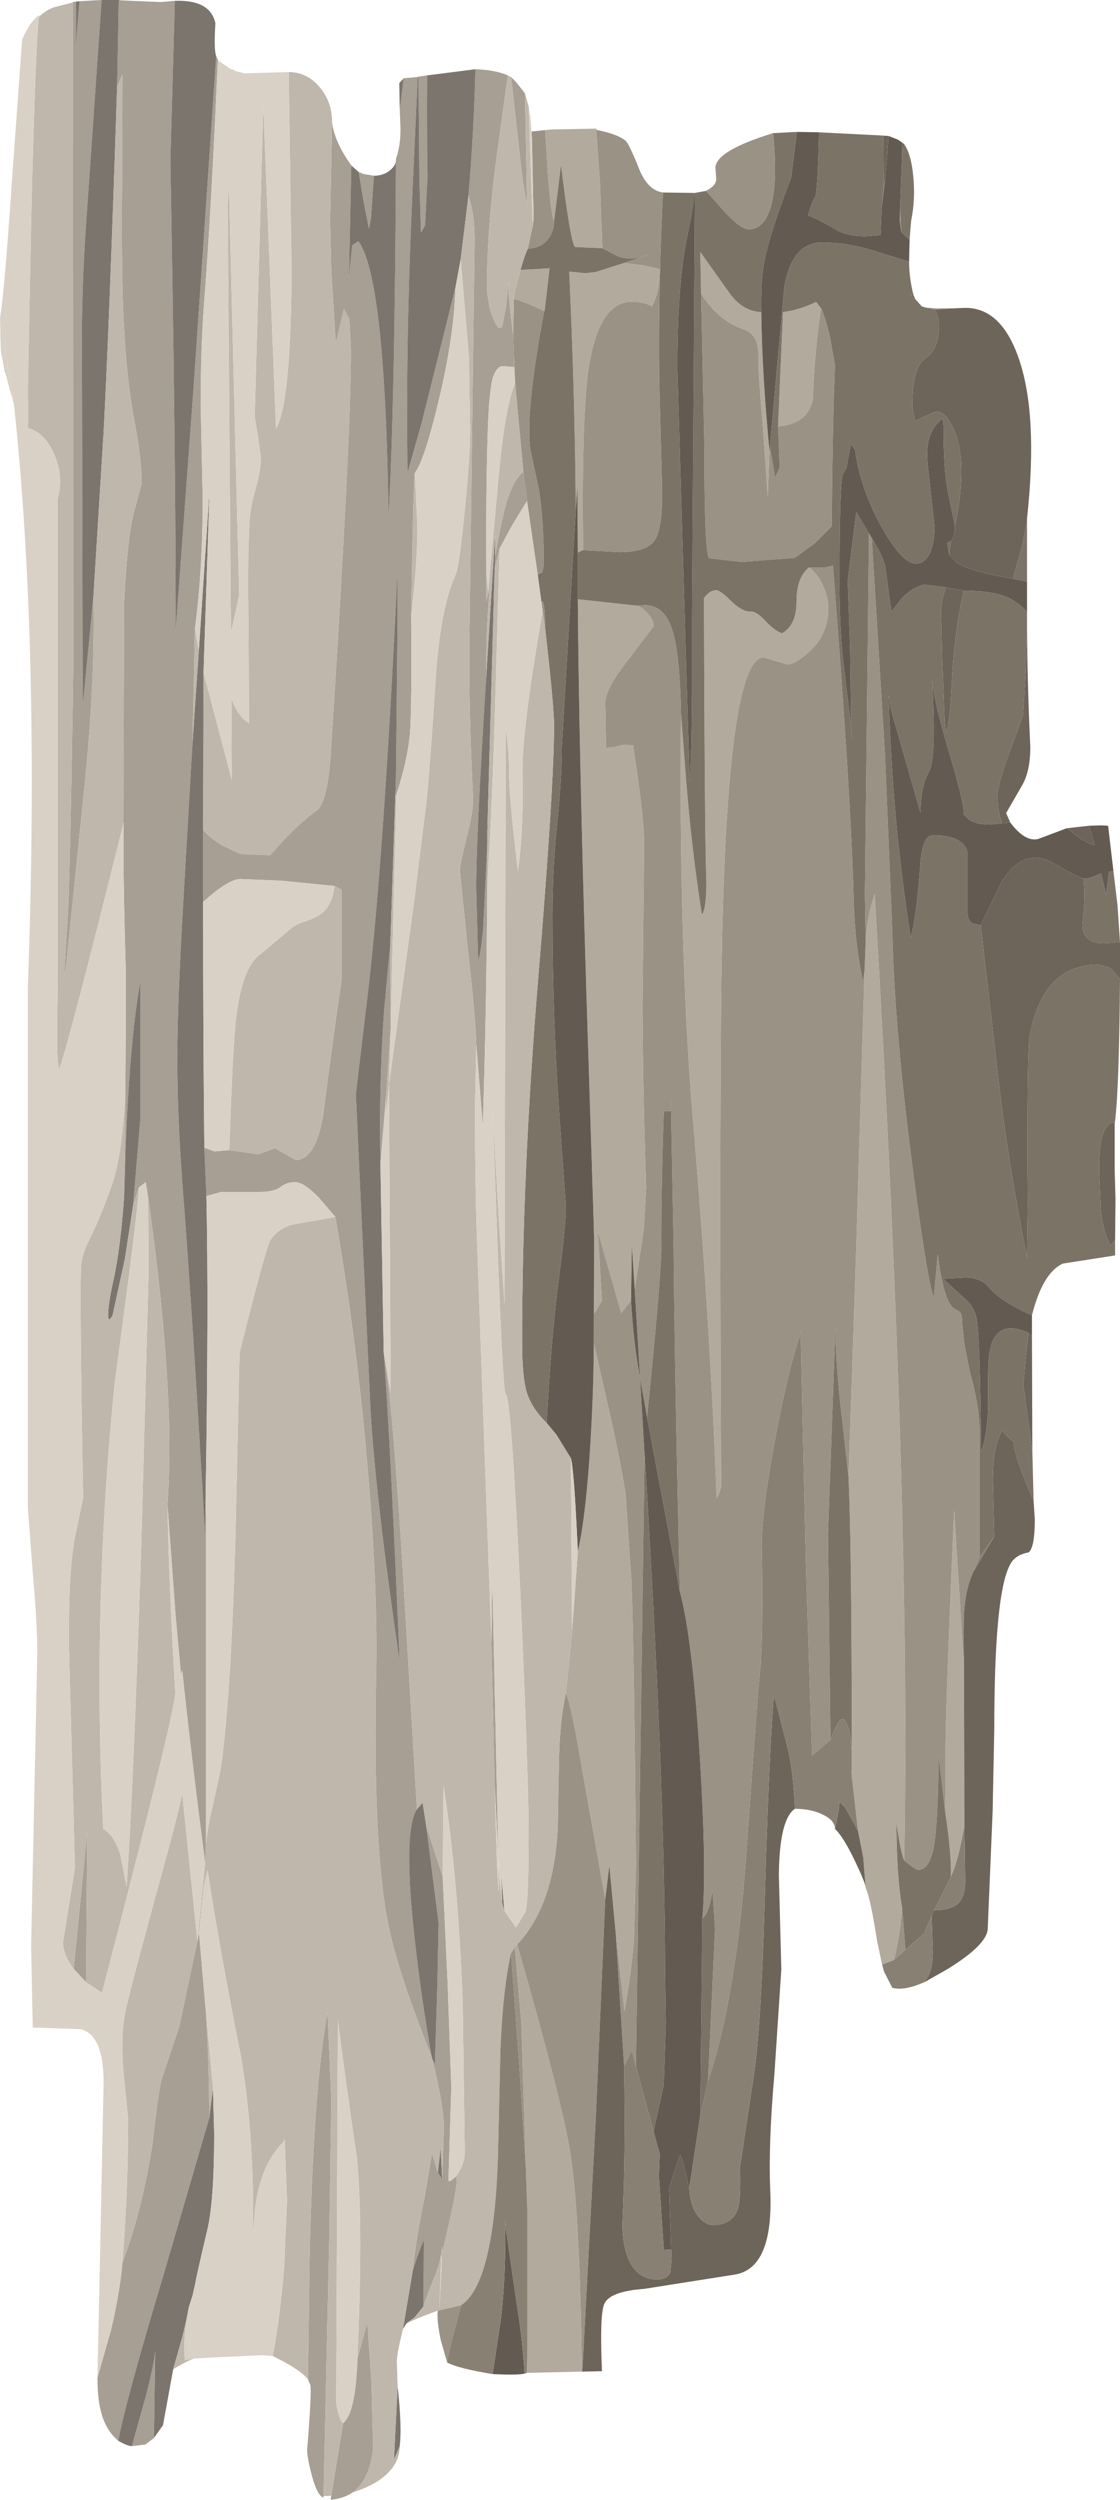 <?xml version="1.0" encoding="UTF-8" standalone="no"?>
<svg xmlns:xlink="http://www.w3.org/1999/xlink" height="305.15px" width="136.75px" xmlns="http://www.w3.org/2000/svg">
  <g transform="matrix(1.0, 0.0, 0.0, 1.0, 0.0, 0.0)">
    <use height="305.15" transform="matrix(1.0, 0.0, 0.0, 1.0, 0.0, 0.0)" width="136.75" xlink:href="#shape0"/>
  </g>
  <defs>
    <g id="shape0" transform="matrix(1.0, 0.0, 0.0, 1.0, 0.0, 0.0)">
      <path d="M8.9 0.3 L8.9 0.25 9.3 0.2 9.25 5.8 9.7 0.2 9.7 0.15 12.4 0.0 12.4 0.05 10.7 24.65 Q10.0 33.8 10.0 41.25 L10.1 86.2 11.4 72.9 Q11.6 82.75 10.45 94.65 L8.1 117.6 7.8 119.55 8.2 113.05 Q8.55 108.75 8.95 81.25 L8.9 0.3 M14.5 0.0 L14.85 0.05 19.6 0.25 21.35 0.1 20.8 19.7 Q21.45 55.0 21.45 75.25 L21.45 77.05 23.65 47.1 26.4 6.85 26.6 7.25 Q25.75 26.65 24.9 37.25 24.5 42.6 24.5 49.4 L24.75 61.1 Q24.75 69.5 23.8 76.75 L23.5 90.75 22.35 110.6 Q21.65 122.7 21.65 129.0 21.65 136.4 22.3 144.85 23.65 162.5 25.05 187.8 L25.1 184.45 25.15 185.25 25.15 186.6 25.15 225.2 25.05 227.45 Q23.3 213.9 22.25 203.9 L22.1 204.4 21.45 197.3 20.45 183.65 Q20.75 179.9 20.65 173.9 20.35 162.15 18.1 146.25 L17.8 144.3 16.95 144.95 16.25 147.15 17.15 136.4 17.15 119.8 Q15.75 127.3 15.25 142.6 L15.3 133.6 15.35 126.75 15.35 118.25 Q15.0 106.05 15.1 101.35 L15.1 100.4 15.05 100.6 15.15 73.55 Q15.6 64.9 16.5 62.0 L17.3 59.05 Q17.3 56.05 16.45 51.6 15.45 46.4 15.1 39.1 14.8 32.85 14.9 22.7 L14.95 9.1 14.3 10.55 14.5 0.0 M40.55 14.95 Q40.8 17.25 42.9 20.2 L42.6 33.9 43.0 29.95 43.75 29.45 Q46.9 33.65 47.4 60.6 L47.45 62.95 Q48.2 49.6 48.35 19.55 L48.35 19.35 Q48.9 17.9 48.9 15.75 L48.8 13.1 48.85 13.0 49.3 9.55 51.0 9.4 50.35 23.6 Q49.7 37.9 49.7 50.7 L49.75 57.75 51.45 51.75 55.6 35.15 Q55.45 41.05 53.55 48.95 51.85 56.1 50.65 57.75 50.45 59.4 50.2 75.2 50.3 86.3 50.05 89.6 49.75 92.8 48.4 97.0 L48.3 97.3 48.3 96.35 48.35 94.25 48.55 75.1 48.55 69.3 Q46.9 104.15 44.95 120.95 L43.45 133.55 44.1 147.75 45.25 172.3 Q45.85 182.65 48.8 202.9 47.65 175.55 46.85 165.05 L47.05 166.3 Q48.15 173.6 49.5 197.1 L50.9 220.85 Q49.15 223.6 50.65 236.85 51.4 243.65 52.7 251.05 48.9 241.55 47.6 235.8 45.45 226.35 45.95 203.55 46.1 194.05 45.0 180.5 43.7 164.45 40.95 148.55 L38.85 146.1 Q37.05 144.3 36.05 144.3 35.0 144.3 34.25 144.9 33.45 145.5 31.6 145.5 L27.0 145.5 25.2 146.0 24.95 140.1 26.2 140.55 28.0 140.4 31.5 140.9 32.55 140.55 33.55 140.15 36.1 141.6 Q38.5 141.6 39.45 136.2 40.6 127.1 41.7 119.7 L41.7 108.6 40.85 108.15 34.3 107.5 29.35 107.3 Q27.9 107.3 24.8 110.1 L24.8 101.3 Q25.5 102.2 27.15 103.2 L29.35 104.25 33.0 104.4 Q36.1 100.75 38.8 98.85 40.05 97.55 40.4 91.8 42.85 53.6 42.85 42.7 L42.65 38.9 42.4 38.5 42.0 37.7 41.0 41.9 40.45 33.05 40.3 26.9 40.55 14.95 M43.8 21.0 L44.4 21.25 45.65 21.45 45.3 26.6 45.05 27.95 44.35 24.35 43.8 21.0 M51.1 9.35 L52.15 9.2 Q52.1 16.1 52.2 21.55 L51.9 27.5 51.4 28.4 51.2 21.7 51.1 9.35 M58.05 8.45 Q60.55 8.55 62.0 9.2 L60.7 18.65 Q59.45 27.7 59.45 35.5 L59.75 37.4 Q60.15 39.15 60.9 40.05 L61.3 39.95 61.75 37.65 62.1 34.4 62.1 35.85 62.4 38.85 62.65 40.9 62.75 43.5 62.75 44.8 61.4 44.7 Q60.8 44.65 60.3 45.75 59.95 46.45 59.7 49.6 59.35 54.85 59.35 69.8 L59.35 73.45 59.8 71.75 59.6 74.3 Q59.35 77.9 59.35 82.85 58.1 102.75 58.15 108.6 L58.35 116.05 58.4 117.2 Q58.7 116.5 59.0 113.25 L59.5 103.1 59.5 107.75 Q59.4 123.2 58.95 137.4 L58.15 127.45 Q58.1 124.55 57.1 115.65 L56.15 106.25 Q56.15 105.6 57.0 102.15 57.85 98.85 57.75 97.25 57.25 86.95 57.3 78.9 L57.95 29.3 Q57.95 26.15 57.2 23.85 57.85 16.25 58.05 8.45 M62.4 9.4 L63.0 10.0 64.1 11.4 64.35 24.95 Q63.8 22.35 63.4 18.3 L62.4 9.4 M43.05 304.25 Q41.95 305.0 40.35 305.15 L40.45 304.65 41.9 295.8 Q42.65 295.1 43.0 293.6 43.5 291.8 43.65 287.9 L44.85 283.5 45.35 290.7 45.55 298.9 Q45.15 302.7 43.05 304.25 M39.5 304.7 L39.5 304.9 39.2 304.7 Q38.6 304.2 38.0 301.9 37.5 299.95 37.5 299.05 38.05 292.4 37.9 291.15 L37.6 290.45 37.8 275.9 Q38.25 254.9 40.0 245.65 L40.45 256.35 40.2 273.3 39.5 304.7 M18.8 297.6 L17.75 298.4 17.7 298.4 16.1 298.6 17.75 292.7 Q18.75 288.95 18.95 287.0 L18.8 297.35 18.8 297.6 M14.45 297.95 Q13.0 296.75 12.4 294.65 11.9 292.95 11.9 290.25 L13.55 284.45 Q14.65 279.75 14.95 276.2 17.35 269.85 18.6 261.85 19.4 254.85 19.75 253.8 L21.9 247.35 24.1 236.95 24.3 235.95 25.15 245.75 Q25.55 252.45 25.55 258.55 L20.2 276.9 Q15.2 293.55 14.45 297.95 M52.05 222.95 L54.05 229.05 54.65 241.95 55.1 254.8 54.75 266.25 55.05 266.2 55.6 265.75 Q56.3 265.4 54.0 274.95 L54.0 274.6 53.95 274.2 Q53.9 275.6 53.3 277.3 51.95 280.65 51.7 281.55 L51.75 273.45 Q51.1 274.9 50.4 277.15 50.9 272.6 51.8 268.5 L52.75 262.85 53.45 265.25 53.5 265.25 54.0 266.0 54.2 259.7 Q54.2 257.2 52.8 251.4 L53.1 252.0 53.4 242.2 53.55 234.7 52.05 222.95 M63.9 57.6 L64.35 61.15 62.6 64.0 61.0 66.95 60.4 69.4 60.45 67.9 Q61.25 63.3 61.95 61.0 62.8 58.45 63.9 57.6 M60.0 200.5 L60.1 192.45 60.85 226.6 60.4 218.1 60.0 200.5 M47.7 124.7 L47.7 125.6 47.15 133.7 46.45 142.0 Q46.25 132.4 46.9 123.3 L47.65 115.35 47.7 124.7 M9.0 240.35 L10.65 223.55 10.5 241.95 9.0 240.35" fill="#a79e94" fill-rule="evenodd" stroke="none"/>
      <path d="M9.3 0.2 L9.7 0.15 9.7 0.2 9.25 5.8 9.3 0.2 M12.4 0.0 L14.5 0.0 14.3 10.55 Q13.35 39.65 12.65 52.75 L11.4 72.9 10.1 86.2 10.0 41.25 Q10.0 33.8 10.7 24.65 L12.4 0.05 12.4 0.0 M21.35 0.1 Q25.7 -0.05 26.3 2.85 26.1 6.15 26.4 6.85 L23.65 47.1 21.45 77.05 21.45 75.25 Q21.45 55.0 20.8 19.7 L21.35 0.1 M42.9 20.2 L43.8 21.0 44.35 24.35 45.05 27.95 45.3 26.6 45.65 21.45 Q46.75 21.45 47.55 20.85 48.35 20.2 48.35 19.55 48.2 49.6 47.45 62.95 L47.4 60.6 Q46.9 33.65 43.75 29.45 L43.0 29.95 42.6 33.9 42.9 20.2 M48.8 13.1 L48.75 10.15 49.3 9.55 48.85 13.0 48.8 13.1 M51.0 9.4 L51.1 9.35 51.2 21.7 51.4 28.4 51.9 27.5 52.2 21.55 Q52.1 16.1 52.15 9.2 L58.05 8.45 Q57.85 16.25 57.2 23.85 L56.25 31.65 55.6 35.15 51.45 51.75 49.75 57.75 49.7 50.7 Q49.7 37.9 50.35 23.6 L51.0 9.4 M49.65 283.6 L49.2 284.3 50.4 277.15 Q51.1 274.9 51.75 273.45 L51.7 281.55 50.6 282.9 49.65 283.6 M48.55 291.25 Q49.1 296.3 48.8 298.65 L48.1 300.25 48.55 291.25 M21.15 289.2 L19.9 296.05 18.8 297.6 18.8 297.35 18.95 287.0 Q18.75 288.95 17.75 292.7 L16.1 298.6 Q15.6 298.6 14.45 297.95 15.2 293.55 20.2 276.9 L25.55 258.55 26.0 254.8 26.15 260.45 Q26.15 268.75 25.3 272.25 23.9 278.2 23.85 278.7 L23.5 280.25 23.05 281.65 22.75 283.25 22.25 285.3 21.15 289.2 M50.9 220.85 L51.6 220.05 52.05 222.95 53.55 234.7 53.4 242.2 53.1 252.0 52.8 251.4 52.7 251.05 Q51.4 243.65 50.65 236.85 49.15 223.6 50.9 220.85 M46.85 165.05 Q47.65 175.55 48.8 202.9 45.85 182.65 45.25 172.3 L44.1 147.75 43.45 133.55 44.95 120.95 Q46.9 104.15 48.55 69.3 L48.55 75.1 48.35 94.25 48.3 96.35 47.65 115.35 46.9 123.3 Q46.25 132.4 46.45 142.0 L46.85 165.05 M24.3 79.05 L25.6 59.55 24.85 82.1 24.8 101.3 24.8 110.1 Q24.8 126.9 24.95 140.1 L25.2 146.0 Q25.5 159.15 25.1 183.25 L25.1 184.45 25.05 187.8 Q23.65 162.5 22.3 144.85 21.65 136.4 21.65 129.0 21.65 122.7 22.35 110.6 L23.5 90.75 24.3 79.05 M59.35 82.85 L60.45 65.2 60.45 67.9 60.4 69.4 59.5 101.5 59.5 103.1 59.0 113.25 Q58.7 116.5 58.4 117.2 L58.35 116.05 58.15 108.6 Q58.1 102.75 59.35 82.85 M61.3 232.25 L61.2 228.9 61.6 233.3 61.3 232.25 M16.25 147.15 L15.25 153.65 13.75 160.55 Q13.25 161.45 13.2 160.7 13.2 159.15 13.9 156.05 14.7 152.35 15.15 146.15 L15.25 142.6 Q15.75 127.3 17.15 119.8 L17.15 136.4 16.25 147.15 M54.0 266.0 L53.5 265.25 53.45 265.25 53.8 262.2 54.0 266.0" fill="#7b756e" fill-rule="evenodd" stroke="none"/>
      <path d="M67.35 15.8 L72.8 15.7 72.8 15.85 73.25 22.15 73.55 30.3 70.2 30.15 Q69.6 29.3 68.5 20.1 L67.65 27.0 Q67.35 26.55 66.9 21.5 L66.55 15.9 67.35 15.8 M107.7 239.8 L107.1 237.0 Q106.3 231.8 105.7 230.45 L105.4 226.75 104.75 223.45 104.0 216.75 104.0 215.75 104.0 215.25 104.0 213.85 Q104.0 188.9 103.6 180.25 L104.5 153.65 105.55 118.65 105.7 114.95 Q105.8 112.2 106.8 109.1 111.25 184.6 110.4 227.1 110.15 226.55 109.85 225.0 L109.5 222.9 109.45 221.95 Q109.45 228.95 110.15 232.85 109.85 236.65 109.15 239.25 L107.75 239.8 107.7 239.8 M71.05 289.5 L64.4 289.65 64.4 286.85 64.4 270.2 64.2 264.5 63.65 246.95 62.85 237.7 63.15 237.35 Q68.65 256.55 69.65 262.9 70.8 270.3 71.05 289.5 M76.2 32.1 L78.6 32.4 80.55 32.85 Q80.55 35.7 79.6 37.4 78.7 36.85 77.1 36.85 73.1 36.85 71.85 45.1 71.0 51.1 71.2 67.15 L70.55 67.45 70.5 59.45 70.3 62.3 Q70.2 48.35 69.5 33.15 L71.45 33.35 72.75 33.2 76.2 32.1 M63.55 32.95 L67.1 32.75 66.5 37.95 66.45 37.95 64.65 37.15 Q63.1 36.55 62.75 36.5 62.75 35.8 63.55 32.95 M85.6 35.85 L85.5 30.75 89.05 35.75 Q90.65 38.0 92.95 38.1 93.05 45.75 93.95 55.0 L93.75 60.7 93.15 52.2 Q92.55 45.3 92.6 43.7 92.7 40.8 90.8 40.2 87.75 39.2 85.6 35.85 M70.55 73.15 L77.95 73.95 Q79.8 75.15 79.8 76.45 L76.85 80.35 Q73.9 84.05 73.9 85.8 L74.0 91.3 74.9 91.2 76.2 90.9 77.3 91.0 Q78.65 99.8 78.65 102.85 L78.45 122.85 Q78.5 133.6 78.9 145.0 L78.6 150.15 77.5 157.4 77.15 152.0 77.05 158.75 75.85 160.3 73.0 150.3 73.5 158.8 72.55 160.35 72.55 151.6 72.45 148.1 71.6 121.25 Q70.7 92.1 70.55 73.15 M83.15 87.1 L83.75 94.9 Q84.45 103.75 85.7 111.65 86.25 110.95 86.25 107.55 86.05 104.05 85.95 73.0 L86.35 72.55 Q86.85 72.05 87.45 72.05 87.95 72.05 89.3 73.4 90.65 74.7 91.65 74.65 92.35 74.6 93.45 75.8 94.7 77.1 95.5 77.3 97.25 76.3 97.25 73.45 97.25 70.45 98.8 69.25 100.15 70.35 100.75 72.15 101.15 73.25 101.15 74.15 101.15 77.5 98.75 79.6 97.1 81.1 96.15 81.1 L94.7 80.7 93.25 80.25 Q88.5 80.25 88.05 121.85 87.85 144.15 88.05 181.45 L87.85 182.2 87.5 182.9 Q86.7 161.25 84.55 136.0 83.1 118.4 83.1 93.3 L83.15 87.1 M95.0 52.05 L95.6 38.1 Q97.75 37.8 99.65 36.85 L100.25 37.65 Q99.45 43.0 99.25 48.7 98.7 51.75 95.0 52.05 M115.4 221.1 L115.45 214.85 Q115.35 210.45 116.5 184.35 L117.7 203.4 117.75 222.8 Q117.05 227.05 116.1 229.1 116.2 226.45 115.4 221.1 M70.55 189.4 Q71.55 185.1 72.1 176.0 72.5 169.2 72.5 163.9 L74.75 173.85 Q76.45 181.8 76.45 183.3 L76.8 188.6 77.1 192.9 Q77.45 202.55 77.65 227.7 L77.4 236.85 Q77.1 240.7 76.25 245.5 L75.2 236.2 74.4 227.7 73.9 231.85 71.05 215.85 Q69.8 208.35 69.1 206.65 L69.85 199.15 70.55 189.4" fill="#b3aa9e" fill-rule="evenodd" stroke="none"/>
      <path d="M64.9 16.05 L67.35 15.8 66.55 15.9 66.9 21.5 Q67.35 26.55 67.65 27.0 67.65 28.4 66.75 29.4 65.8 30.35 64.45 30.35 L65.05 27.55 65.15 26.6 64.95 16.85 64.9 16.05 M72.8 15.85 Q75.35 16.35 76.35 17.15 76.8 17.5 78.05 20.65 79.1 23.25 80.95 23.5 80.35 35.45 80.5 46.65 L80.85 59.95 Q80.9 64.6 79.9 66.0 78.9 67.4 75.6 67.4 L71.2 67.15 Q71.0 51.1 71.85 45.1 73.1 36.85 77.1 36.85 78.7 36.85 79.6 37.4 80.55 35.7 80.55 32.85 L78.6 32.4 76.2 32.1 79.45 31.0 78.6 31.25 Q77.0 31.85 75.35 31.25 L73.55 30.3 73.25 22.15 72.8 15.85 M86.2 23.3 Q87.4 22.7 87.45 21.9 L87.35 20.4 Q87.55 18.35 94.4 16.25 95.1 23.5 93.7 26.35 92.85 28.0 91.45 28.0 90.5 28.0 88.7 26.1 L86.2 23.3 M111.15 28.1 L111.05 29.65 111.05 29.25 111.15 28.1 M113.05 37.55 L114.4 37.65 117.4 37.6 114.15 37.8 113.05 37.55 M136.15 136.85 L136.1 137.35 136.1 137.0 136.15 136.85 M71.1 289.5 L71.05 289.5 Q70.8 270.3 69.65 262.9 68.65 256.55 63.15 237.35 67.65 232.6 68.1 223.05 L68.25 214.9 Q68.35 209.95 69.1 206.65 69.8 208.35 71.05 215.85 L73.9 231.85 72.75 258.45 71.1 289.5 M64.4 289.65 L64.35 289.65 64.4 286.85 64.4 289.65 M54.6 288.4 L53.8 285.6 Q53.3 283.1 53.45 282.05 L56.3 281.4 55.6 284.1 Q54.9 286.5 54.6 288.4 M66.45 37.95 Q64.05 50.75 64.8 55.1 L65.8 59.75 Q66.4 63.4 66.4 69.1 L66.2 69.85 65.65 70.15 64.35 61.15 63.9 57.6 62.9 46.8 62.85 45.8 62.75 43.5 62.65 40.9 62.75 36.5 Q63.1 36.55 64.65 37.15 L66.45 37.95 M66.1 73.45 Q66.55 73.1 66.55 76.6 L66.25 74.6 66.1 73.45 M77.95 73.95 Q80.95 73.4 82.05 76.8 83.0 79.55 83.15 87.1 L83.1 93.3 Q83.1 118.4 84.55 136.0 86.7 161.25 87.5 182.9 L87.85 182.2 88.05 181.45 Q87.85 144.15 88.05 121.85 88.5 80.25 93.25 80.25 L94.7 80.7 96.15 81.1 Q97.1 81.1 98.75 79.6 101.15 77.5 101.15 74.15 101.15 73.25 100.75 72.15 100.15 70.35 98.8 69.25 L100.8 69.25 101.7 69.05 Q103.95 97.6 104.25 110.3 104.4 115.15 105.35 119.8 L105.55 118.65 104.5 153.65 103.6 180.25 102.55 170.9 Q102.05 166.0 102.0 162.1 L101.1 187.2 101.4 212.4 99.15 214.3 98.4 191.15 97.75 162.45 97.6 163.25 Q96.25 167.2 94.7 175.4 93.05 184.05 93.0 188.7 93.2 196.85 92.9 203.1 92.65 204.55 91.15 225.95 89.9 243.85 86.45 254.05 L87.3 235.5 87.0 230.8 Q86.55 233.7 85.75 234.15 86.3 228.3 85.45 214.5 84.55 200.0 83.0 194.25 82.35 166.4 82.25 152.45 L81.9 133.8 81.9 135.65 81.05 135.65 Q80.7 146.1 80.75 152.65 80.6 157.35 79.0 173.0 L78.15 168.2 77.5 157.4 78.6 150.15 78.9 145.0 Q78.5 133.6 78.45 122.85 L78.65 102.85 Q78.65 99.8 77.3 91.0 L76.2 90.9 74.9 91.2 74.0 91.3 73.9 85.8 Q73.9 84.05 76.85 80.35 L79.8 76.45 Q79.8 75.15 77.95 73.95 M105.7 114.95 L105.6 109.1 106.1 65.1 106.9 66.5 106.45 65.8 108.05 92.0 108.95 113.7 Q109.2 125.2 111.3 141.55 113.1 155.7 114.0 158.4 L114.5 153.1 Q115.2 158.75 116.45 159.7 L117.2 160.15 Q117.5 160.5 117.5 161.7 L117.75 164.05 118.4 167.4 Q119.55 171.5 119.6 174.35 L119.6 190.1 118.85 191.85 Q117.95 193.85 117.75 196.35 117.6 198.25 117.7 203.4 L116.5 184.35 Q115.35 210.45 115.45 214.85 L115.4 221.1 114.6 214.3 Q114.55 222.5 114.0 225.55 113.45 228.25 112.15 228.25 111.75 228.25 110.4 227.1 111.25 184.6 106.8 109.1 105.8 112.2 105.7 114.95 M72.55 151.6 L72.55 160.35 73.5 158.8 73.0 150.3 75.85 160.3 77.05 158.75 Q77.35 163.95 78.15 168.2 L78.7 177.5 77.65 252.25 77.15 250.3 76.2 252.2 75.2 236.2 76.25 245.5 Q77.1 240.7 77.4 236.85 L77.65 227.7 Q77.45 202.55 77.1 192.9 L76.8 188.6 76.45 183.3 Q76.45 181.8 74.75 173.85 L72.5 163.9 72.55 151.6 M100.25 37.65 Q100.65 38.35 101.3 40.95 L101.95 44.55 Q101.65 51.9 101.55 64.25 L99.5 66.3 97.05 68.1 90.6 68.6 86.6 68.15 Q86.0 67.85 86.0 54.45 L85.6 35.85 Q87.75 39.2 90.8 40.2 92.7 40.8 92.6 43.7 92.55 45.3 93.15 52.2 L93.75 60.7 93.95 55.0 94.0 55.45 94.0 54.55 94.65 58.3 95.2 57.05 95.0 52.05 Q98.7 51.75 99.25 48.7 99.45 43.0 100.25 37.65 M107.9 22.85 L108.1 21.55 107.65 25.4 107.9 22.85 M109.9 25.2 L110.05 28.35 109.85 26.95 109.9 25.2 M62.4 238.4 L62.85 237.7 63.65 246.95 64.2 264.5 63.5 253.65 62.4 238.4 M110.15 232.85 L110.55 238.0 109.15 239.25 Q109.85 236.65 110.15 232.85" fill="#9b9286" fill-rule="evenodd" stroke="none"/>
      <path d="M80.95 23.5 L84.75 23.55 Q84.85 24.4 83.85 29.15 82.7 34.85 82.7 44.9 L84.2 95.45 Q84.45 92.65 84.5 84.05 L84.5 75.25 84.85 23.55 86.2 23.3 88.7 26.1 Q90.5 28.0 91.45 28.0 92.85 28.0 93.7 26.35 95.1 23.5 94.4 16.25 L97.3 16.1 96.6 21.7 Q93.6 29.45 93.15 33.0 92.9 35.05 92.95 38.1 90.65 38.0 89.05 35.75 L85.5 30.75 85.6 35.85 86.0 54.45 Q86.0 67.85 86.6 68.15 L90.6 68.6 97.05 68.1 99.5 66.3 101.55 64.25 Q101.65 51.9 101.95 44.55 L101.3 40.95 Q100.65 38.35 100.25 37.65 L99.65 36.85 Q97.75 37.8 95.6 38.1 L95.0 52.05 95.2 57.05 94.65 58.3 94.0 54.55 95.75 35.05 Q96.7 29.6 100.35 29.6 103.35 29.6 106.35 30.5 L111.0 31.95 Q111.0 33.95 111.55 36.05 L111.15 36.0 111.7 36.45 111.75 36.5 112.55 37.4 113.05 37.55 114.15 37.8 Q114.65 38.7 114.65 39.85 114.65 42.55 113.05 43.7 111.4 44.8 111.4 49.35 111.4 50.15 111.75 51.4 114.05 50.25 114.35 50.25 115.55 50.25 116.55 52.65 118.2 56.5 116.6 64.25 L115.7 59.85 Q115.2 57.3 115.2 52.0 L115.1 51.1 Q112.9 52.7 113.25 56.5 L114.1 64.25 Q114.1 66.85 113.25 68.0 112.7 68.8 111.85 68.8 110.15 68.8 107.65 64.35 105.05 59.7 104.4 54.9 L103.9 54.2 103.35 57.15 102.9 57.9 Q102.5 59.2 102.5 71.15 102.5 77.4 103.1 81.9 L103.95 88.9 103.95 90.75 103.8 79.1 103.5 70.85 104.55 62.5 106.1 65.1 105.6 109.1 105.7 114.95 105.55 118.65 105.35 119.8 Q104.4 115.15 104.25 110.3 103.95 97.6 101.7 69.05 L100.8 69.25 98.8 69.25 Q97.25 70.45 97.25 73.45 97.25 76.3 95.5 77.3 94.7 77.1 93.45 75.8 92.35 74.6 91.65 74.65 90.65 74.7 89.3 73.4 87.95 72.05 87.45 72.05 86.85 72.05 86.35 72.55 L85.95 73.0 Q86.05 104.05 86.25 107.55 86.25 110.95 85.7 111.65 84.45 103.75 83.75 94.9 L83.15 87.1 Q83.0 79.55 82.05 76.8 80.95 73.4 77.95 73.95 L70.55 73.15 70.55 67.45 71.2 67.15 75.6 67.4 Q78.9 67.4 79.9 66.0 80.9 64.6 80.85 59.95 L80.5 46.65 Q80.35 35.45 80.95 23.5 M100.0 16.15 L107.85 16.55 107.9 22.85 107.65 25.4 107.5 28.7 105.7 28.85 Q103.5 28.85 102.1 28.05 99.8 26.7 98.65 26.3 99.1 24.7 99.55 24.0 99.85 22.9 100.0 16.15 M110.4 17.6 Q111.25 18.8 111.5 21.45 111.8 24.25 111.25 26.95 L111.15 28.1 111.05 29.25 110.05 28.35 109.9 25.2 110.15 18.75 110.4 17.6 M125.4 63.45 L125.4 71.0 123.7 70.65 124.85 66.4 125.4 63.45 M125.4 74.7 L125.4 76.65 125.25 81.7 124.9 87.35 123.35 91.6 Q121.8 95.75 121.8 97.2 121.8 99.05 122.35 100.5 L120.85 100.65 Q119.3 100.65 118.35 100.1 L117.7 99.45 Q117.7 97.95 115.9 91.9 114.0 85.55 113.8 82.9 114.35 92.6 113.45 94.15 112.4 96.0 112.4 99.25 L108.8 86.7 108.5 84.8 Q108.85 96.05 109.95 105.3 110.5 110.1 111.2 114.45 111.9 111.8 112.35 105.7 112.6 101.95 113.9 101.95 117.65 101.95 118.15 104.1 L118.15 111.4 Q118.15 112.35 118.7 112.7 L119.75 112.95 122.1 133.45 Q123.3 142.95 125.4 153.55 L125.5 146.8 125.45 141.3 Q125.45 128.25 125.7 126.65 127.2 117.75 134.15 117.75 L135.55 118.15 136.75 119.5 Q136.65 132.65 136.15 136.85 L136.1 137.0 Q135.5 137.0 135.05 137.65 134.2 138.85 134.2 142.85 L134.4 147.65 Q134.7 150.5 135.6 152.0 L136.15 151.4 136.15 153.25 129.75 154.25 Q127.3 155.4 126.0 160.55 122.25 158.95 120.7 157.1 119.75 155.95 117.8 155.95 L115.15 156.1 118.1 158.8 Q119.0 159.7 119.25 160.95 119.65 162.95 119.8 177.2 120.55 175.15 120.65 171.6 120.6 167.7 120.7 166.1 121.05 160.65 125.6 162.7 L125.2 166.05 124.95 169.05 126.05 177.25 126.2 183.15 125.95 182.65 Q123.8 177.65 123.75 175.95 123.6 175.95 123.2 175.55 L122.35 174.65 Q121.05 176.9 121.25 181.95 L121.4 187.55 119.6 190.1 119.6 174.35 Q119.55 171.5 118.4 167.4 L117.75 164.05 117.5 161.7 Q117.5 160.5 117.2 160.15 L116.45 159.7 Q115.2 158.75 114.5 153.1 L114.0 158.4 Q113.1 155.7 111.3 141.55 109.2 125.2 108.95 113.7 L108.05 92.0 106.45 65.8 106.9 66.5 Q107.7 67.7 108.1 69.2 L108.65 73.35 108.85 74.65 110.05 73.1 Q111.2 71.8 112.8 71.35 L115.5 71.7 Q114.9 73.4 114.9 74.75 L115.05 80.7 115.35 88.15 115.5 89.5 Q116.0 88.25 116.2 83.5 116.45 77.7 117.65 72.1 121.95 72.1 123.8 73.35 124.75 73.95 125.4 74.7 M135.95 106.35 L136.45 110.55 136.75 115.0 134.8 115.15 Q132.2 115.15 132.15 112.9 132.55 109.5 132.3 107.25 132.95 107.3 134.45 106.6 L135.05 109.2 135.4 106.4 135.95 106.35 M73.55 30.3 L75.35 31.25 Q77.0 31.85 78.6 31.25 L79.45 31.0 76.2 32.1 72.75 33.2 71.45 33.35 69.5 33.15 Q70.2 48.35 70.3 62.3 L68.6 91.1 Q68.6 94.85 68.05 100.4 67.45 105.95 67.45 111.9 67.45 123.8 68.3 136.15 L69.1 147.3 Q69.1 149.45 68.3 155.6 67.3 163.1 66.75 173.7 64.9 171.9 64.3 169.9 63.75 168.05 63.75 163.8 63.75 143.2 65.7 119.6 67.65 96.05 67.65 88.55 67.65 86.25 66.55 76.6 66.55 73.1 66.1 73.45 L65.65 70.15 66.2 69.85 66.4 69.1 Q66.4 63.4 65.8 59.75 L64.8 55.1 Q64.05 50.75 66.45 37.95 L66.5 37.95 67.1 32.75 63.55 32.95 Q64.05 31.15 64.45 30.35 65.8 30.35 66.75 29.4 67.65 28.4 67.65 27.0 L68.5 20.1 Q69.6 29.3 70.2 30.15 L73.55 30.3 M116.1 66.05 L115.9 67.75 115.65 66.25 116.1 66.05 M110.4 227.1 Q111.75 228.25 112.15 228.25 113.45 228.25 114.0 225.55 114.55 222.5 114.6 214.3 L115.4 221.1 Q116.2 226.45 116.1 229.1 L114.05 233.2 113.75 233.85 112.85 236.0 110.55 238.0 110.15 232.85 Q109.45 228.95 109.45 221.95 L109.5 222.9 109.85 225.0 Q110.15 226.55 110.4 227.1 M101.4 212.4 L101.1 187.2 102.0 162.1 Q102.05 166.0 102.55 170.9 L103.6 180.25 Q104.0 188.9 104.0 213.85 L103.85 212.1 Q103.55 210.4 103.05 209.9 102.5 209.4 101.4 212.4 M79.0 173.0 Q80.6 157.35 80.75 152.65 80.7 146.1 81.05 135.65 L81.9 135.65 81.9 133.8 82.25 152.45 Q82.35 166.4 83.0 194.25 L79.0 173.0 M85.75 234.15 Q86.55 233.7 87.0 230.8 L87.3 235.5 86.45 254.05 85.5 258.25 85.75 234.15 M77.65 252.25 L78.7 177.5 78.75 178.15 Q81.15 217.35 81.2 240.5 L81.3 246.9 81.05 254.45 79.8 260.2 77.65 252.25 M104.0 215.75 L104.0 216.75 Q103.85 217.65 104.0 215.75" fill="#7c7367" fill-rule="evenodd" stroke="none"/>
      <path d="M84.75 23.55 L84.85 23.55 84.5 75.25 84.5 84.05 Q84.45 92.65 84.2 95.45 L82.7 44.9 Q82.7 34.85 83.85 29.15 84.85 24.4 84.75 23.55 M97.3 16.1 L100.0 16.15 Q99.85 22.9 99.55 24.0 99.1 24.7 98.65 26.3 99.8 26.7 102.1 28.05 103.5 28.85 105.7 28.85 L107.5 28.7 107.65 25.4 108.1 21.55 108.5 16.6 109.65 17.05 110.15 17.4 110.15 18.75 109.9 25.2 109.85 26.95 110.05 28.35 111.05 29.25 111.05 29.65 111.0 31.95 106.35 30.5 Q103.35 29.6 100.35 29.6 96.7 29.6 95.75 35.05 L94.0 54.55 94.0 55.45 93.95 55.0 Q93.05 45.75 92.95 38.1 92.9 35.05 93.15 33.0 93.6 29.45 96.6 21.7 L97.3 16.1 M125.4 71.0 L125.4 74.7 Q124.75 73.95 123.8 73.35 121.95 72.1 117.65 72.1 L115.5 71.7 112.8 71.35 Q111.2 71.8 110.05 73.1 L108.85 74.65 108.65 73.35 108.1 69.2 Q107.7 67.7 106.9 66.5 L106.1 65.1 104.55 62.5 103.5 70.85 103.8 79.1 103.95 90.75 103.95 88.9 103.1 81.9 Q102.5 77.4 102.5 71.15 102.5 59.2 102.9 57.9 L103.35 57.15 103.9 54.2 104.4 54.9 Q105.05 59.7 107.65 64.35 110.15 68.8 111.85 68.8 112.7 68.8 113.25 68.0 114.1 66.85 114.1 64.25 L113.25 56.5 Q112.9 52.7 115.1 51.1 L115.2 52.0 Q115.2 57.3 115.7 59.85 L116.6 64.25 Q116.6 65.55 116.1 66.05 L115.65 66.25 115.9 67.75 116.9 68.75 Q118.7 69.8 123.7 70.65 L125.4 71.0 M123.35 100.4 Q125.2 102.85 126.8 102.4 L130.25 101.1 130.3 101.15 130.8 101.5 Q132.25 102.75 133.55 103.15 L133.65 103.05 132.95 100.8 134.45 100.75 135.3 100.8 135.95 106.35 135.4 106.4 135.05 109.2 134.45 106.6 Q132.95 107.3 132.3 107.25 131.15 106.85 129.1 105.65 127.55 104.7 126.5 104.7 123.95 104.7 122.15 107.95 L119.75 112.95 118.7 112.7 Q118.15 112.35 118.15 111.4 L118.15 104.1 Q117.65 101.95 113.9 101.95 112.6 101.95 112.35 105.7 111.9 111.8 111.2 114.45 110.5 110.1 109.95 105.3 108.85 96.05 108.5 84.8 L108.8 86.7 112.4 99.25 Q112.4 96.0 113.45 94.15 114.35 92.6 113.8 82.9 114.0 85.55 115.9 91.9 117.7 97.95 117.7 99.45 L118.35 100.1 Q119.3 100.65 120.85 100.65 L122.35 100.5 123.35 100.4 M126.0 160.55 L126.0 163.1 125.6 162.7 Q121.05 160.65 120.7 166.1 120.6 167.7 120.65 171.6 120.55 175.15 119.8 177.2 119.65 162.95 119.25 160.95 119.0 159.7 118.1 158.8 L115.15 156.1 117.8 155.95 Q119.75 155.95 120.7 157.1 122.25 158.95 126.0 160.55 M64.05 289.75 Q63.1 289.95 60.15 289.8 L61.15 283.15 Q61.7 278.5 61.7 272.9 L61.65 270.8 61.8 272.3 63.15 281.65 Q63.8 285.6 64.05 289.75 M66.75 173.7 Q67.3 163.1 68.3 155.6 69.1 149.45 69.1 147.3 L68.3 136.15 Q67.45 123.8 67.45 111.9 67.45 105.95 68.05 100.4 68.6 94.85 68.6 91.1 L70.3 62.3 70.5 59.45 70.55 67.45 70.55 73.15 Q70.7 92.1 71.6 121.25 L72.45 148.1 72.55 151.6 72.5 163.9 Q72.5 169.2 72.1 176.0 71.55 185.1 70.55 189.4 70.1 179.35 69.7 178.0 L67.95 175.15 66.75 173.7 M77.05 158.75 L77.15 152.0 77.5 157.4 78.15 168.2 79.0 173.0 83.0 194.25 Q84.55 200.0 85.45 214.5 86.3 228.3 85.75 234.15 L85.5 258.25 84.15 267.15 83.35 263.75 83.05 263.05 82.3 265.2 81.7 267.15 81.95 274.6 81.05 274.65 80.45 265.7 80.55 262.9 79.8 260.2 81.05 254.45 81.3 246.9 81.2 240.5 Q81.15 217.35 78.75 178.15 L78.7 177.5 78.15 168.2 Q77.35 163.95 77.05 158.75" fill="#635b52" fill-rule="evenodd" stroke="none"/>
      <path d="M26.7 7.45 Q28.1 8.65 29.85 8.95 L28.4 8.6 26.7 7.45 M35.25 8.8 Q37.45 8.8 39.0 10.6 40.55 12.4 40.55 14.95 L40.3 26.9 40.45 33.05 41.0 41.9 42.0 37.7 42.4 38.5 42.65 38.9 42.85 42.7 Q42.85 53.6 40.4 91.8 40.05 97.55 38.8 98.85 36.1 100.75 33.0 104.4 L29.35 104.25 27.15 103.2 Q25.5 102.2 24.8 101.3 L24.85 82.1 28.3 95.2 28.25 85.3 Q28.85 86.85 29.75 87.8 L30.4 88.3 30.35 76.6 Q30.2 67.5 30.5 63.2 30.6 61.8 31.25 59.55 31.85 57.5 31.85 55.75 L31.5 53.3 31.1 50.85 32.15 12.9 33.7 52.35 Q35.55 49.1 35.6 32.85 L35.25 8.8 M62.0 9.2 L62.4 9.4 63.4 18.3 Q63.8 22.35 64.35 24.95 L64.1 11.4 64.55 13.0 64.6 13.25 64.65 13.65 64.55 13.0 65.05 27.55 64.45 30.35 Q64.05 31.15 63.55 32.95 62.75 35.8 62.75 36.5 L62.65 40.9 62.4 38.85 62.1 35.85 62.1 34.4 61.75 37.65 61.3 39.95 60.9 40.05 Q60.15 39.15 59.75 37.4 L59.45 35.5 Q59.45 27.7 60.7 18.65 L62.0 9.2 M53.45 282.05 L51.6 282.75 Q50.05 283.4 49.65 283.6 L50.6 282.9 51.7 281.55 Q51.95 280.65 53.3 277.3 53.9 275.6 53.95 274.2 L54.0 274.6 54.0 274.95 Q56.3 265.4 55.6 265.75 56.75 264.35 56.75 262.6 L56.5 244.65 Q56.0 229.9 54.15 217.9 L54.05 229.05 52.05 222.95 51.6 220.05 50.9 220.85 49.5 197.1 Q48.15 173.6 47.05 166.3 L47.7 170.0 47.5 132.35 50.6 109.8 51.8 100.05 Q52.3 96.9 53.15 83.55 53.7 74.35 55.65 70.1 56.05 69.25 56.7 62.75 57.4 56.0 57.4 52.35 L57.25 43.5 56.25 31.65 57.2 23.85 Q57.95 26.15 57.95 29.3 L57.3 78.9 Q57.25 86.95 57.75 97.25 57.85 98.85 57.0 102.15 56.15 105.6 56.15 106.25 L57.1 115.65 Q58.1 124.55 58.15 127.45 L58.0 135.0 Q58.0 145.55 58.3 153.15 L60.0 200.5 60.4 218.1 Q60.7 230.2 60.9 230.85 L60.85 226.6 60.95 229.05 61.3 232.25 61.6 233.3 63.0 235.3 64.15 233.4 Q64.55 232.1 64.55 223.95 64.55 217.2 63.55 194.7 62.4 170.2 61.75 170.2 61.45 170.2 60.85 154.85 L60.15 135.5 60.85 148.0 61.6 159.25 61.75 89.05 Q62.15 91.5 62.15 94.15 62.15 97.4 63.25 106.4 63.95 100.95 63.8 94.5 63.65 89.6 66.25 74.6 L66.55 76.6 Q67.65 86.25 67.65 88.55 67.65 96.05 65.7 119.6 63.75 143.2 63.75 163.8 63.75 168.05 64.3 169.9 64.9 171.9 66.75 173.7 L67.95 175.15 69.7 178.0 69.85 199.15 69.1 206.65 Q68.35 209.95 68.25 214.9 L68.1 223.05 Q67.65 232.6 63.15 237.35 L62.85 237.7 62.4 238.4 Q61.4 242.75 61.1 250.25 L60.8 263.3 Q60.3 278.75 56.3 281.4 L53.45 282.05 M49.2 284.3 L48.8 286.0 Q48.45 287.65 48.45 288.3 L48.55 291.25 48.1 300.25 48.8 298.65 Q48.8 301.15 46.0 302.95 44.65 303.75 43.05 304.25 45.15 302.7 45.55 298.9 L45.35 290.7 44.85 283.5 43.65 287.9 Q44.35 271.4 43.6 263.55 42.25 254.45 41.25 246.55 L41.05 293.0 Q41.05 293.75 41.35 294.7 41.65 295.65 41.9 295.8 L40.45 304.65 39.5 304.7 40.2 273.3 40.45 256.35 40.0 245.65 Q38.25 254.9 37.8 275.9 L37.6 290.45 Q36.7 289.25 33.3 287.6 34.2 282.9 34.7 276.7 L35.05 268.6 34.75 261.1 34.6 261.45 Q31.8 264.25 31.15 269.55 L30.85 273.05 Q31.15 261.5 29.45 251.15 26.8 237.9 25.35 228.3 L24.9 230.15 24.3 235.95 24.1 236.95 25.05 227.45 25.15 225.2 Q25.4 222.65 26.0 220.35 L26.95 215.95 Q28.3 206.5 28.8 185.3 L29.25 165.15 Q32.45 152.35 33.0 151.4 33.85 150.05 35.65 149.5 L40.95 148.55 Q43.7 164.45 45.0 180.5 46.1 194.05 45.95 203.55 45.45 226.35 47.6 235.8 48.9 241.55 52.7 251.05 L52.8 251.4 Q54.2 257.2 54.2 259.7 L54.0 266.0 53.8 262.2 53.45 265.25 52.75 262.85 51.8 268.5 Q50.9 272.6 50.4 277.15 L49.2 284.3 M23.75 287.9 Q23.1 288.05 21.15 289.2 L22.25 285.3 22.75 283.25 Q22.4 285.55 22.55 288.1 L23.75 287.9 M1.7 49.3 L1.45 48.4 1.6 48.85 0.05 39.0 0.05 38.95 1.7 49.3 M0.8 45.95 L0.6 45.4 0.1 42.85 0.8 45.95 M4.75 2.05 Q5.55 1.3 6.55 0.9 L8.9 0.3 8.95 81.25 Q8.55 108.75 8.2 113.05 L7.8 119.55 8.1 117.6 10.45 94.65 Q11.6 82.75 11.4 72.9 L12.65 52.75 Q13.35 39.65 14.3 10.55 L14.95 9.1 14.9 22.7 Q14.8 32.85 15.1 39.1 15.45 46.4 16.45 51.6 17.3 56.05 17.3 59.05 L16.5 62.0 Q15.6 64.9 15.15 73.55 L15.05 100.6 Q8.05 128.75 7.2 130.5 L7.05 129.5 Q6.9 127.4 7.05 120.3 L7.05 60.85 Q7.8 58.25 6.65 55.5 5.5 52.85 3.45 52.25 L3.4 47.65 3.85 25.05 Q4.35 5.55 4.75 2.05 M62.75 43.5 L62.85 45.8 62.75 44.8 62.75 43.5 M62.9 46.8 L63.9 57.6 Q62.8 58.45 61.95 61.0 61.25 63.3 60.45 67.9 L60.45 65.2 59.35 82.85 Q59.35 77.9 59.6 74.3 L59.8 71.75 59.35 73.45 59.35 69.8 59.6 72.25 60.9 58.0 Q61.7 49.45 62.9 46.8 M27.8 24.75 L27.95 22.8 29.2 72.65 28.2 77.25 27.8 24.75 M48.3 96.35 L48.3 97.3 48.4 97.0 47.7 124.7 47.65 115.35 48.3 96.35 M50.2 75.2 Q50.45 59.4 50.65 57.75 L50.95 63.85 Q51.05 67.8 50.2 75.2 M23.5 90.75 L23.8 76.75 24.25 79.3 24.3 79.05 23.5 90.75 M60.4 69.4 L61.0 66.95 60.5 84.5 Q60.1 98.9 59.5 107.75 L59.5 103.1 59.5 101.5 60.4 69.4 M40.85 108.15 L41.7 108.6 41.7 119.7 Q40.6 127.1 39.45 136.2 38.5 141.6 36.1 141.6 L33.55 140.15 32.55 140.55 31.5 140.9 28.0 140.4 Q28.3 130.9 28.65 126.3 29.2 118.2 31.9 116.4 L34.95 113.85 Q35.85 112.95 36.9 112.6 38.7 112.05 39.5 111.3 40.6 110.25 40.85 108.15 M47.7 125.6 L47.5 132.35 47.15 135.95 47.15 133.7 47.7 125.6 M9.0 240.35 Q7.7 238.65 7.7 237.05 L9.15 228.0 8.4 200.3 Q8.4 190.7 9.3 186.95 L10.15 182.85 Q9.7 157.3 9.9 154.55 10.0 153.15 10.85 151.45 12.35 148.4 13.65 144.7 14.9 141.15 15.3 133.6 L15.25 142.6 15.15 146.15 Q14.7 152.35 13.9 156.05 13.2 159.15 13.2 160.7 13.25 161.45 13.75 160.55 L15.25 153.65 16.25 147.15 16.95 144.95 Q17.0 146.7 14.0 168.85 11.25 196.05 12.6 223.25 13.95 224.0 14.7 226.45 L15.45 230.3 Q16.25 219.4 17.25 188.65 L18.15 155.2 18.1 146.25 Q20.35 162.15 20.65 173.9 20.75 179.9 20.45 183.65 20.6 193.2 21.4 206.6 21.4 208.95 12.45 243.25 L10.5 241.95 10.65 223.55 9.0 240.35 M25.1 184.45 L25.1 183.25 25.15 185.25 25.1 184.45 M14.95 276.2 Q15.65 267.35 15.65 258.65 L15.1 253.15 Q14.7 248.7 15.3 245.6 15.8 243.2 18.95 231.65 22.0 220.6 22.25 218.9 L22.35 219.9 24.1 236.95 21.9 247.35 19.75 253.8 Q19.4 254.85 18.6 261.85 17.35 269.85 14.95 276.2 M26.0 254.8 L25.55 258.55 Q25.55 252.45 25.15 245.75 L26.0 254.8 M53.95 276.2 L53.95 276.1 Q53.85 274.95 53.85 275.55 L53.65 281.95 53.95 276.2" fill="#bfb6ac" fill-rule="evenodd" stroke="none"/>
      <path d="M26.6 7.25 L26.7 7.45 28.4 8.6 29.85 8.95 35.25 8.8 35.6 32.85 Q35.55 49.1 33.7 52.35 L32.15 12.9 31.1 50.85 31.5 53.3 31.85 55.75 Q31.85 57.5 31.25 59.55 30.6 61.8 30.5 63.2 30.2 67.5 30.35 76.6 L30.4 88.3 29.75 87.8 Q28.85 86.85 28.25 85.3 L28.3 95.2 24.85 82.1 25.6 59.55 24.3 79.05 24.25 79.3 23.8 76.75 Q24.75 69.5 24.75 61.1 L24.5 49.4 Q24.5 42.6 24.9 37.25 25.75 26.65 26.6 7.25 M64.65 13.65 L64.75 14.15 64.9 16.05 64.95 16.85 65.15 26.6 65.05 27.55 64.55 13.0 64.65 13.65 M33.3 287.6 L31.95 287.5 25.4 287.8 23.8 287.9 23.75 287.9 22.55 288.1 Q22.4 285.55 22.75 283.25 L23.05 281.65 23.5 280.25 23.85 278.7 Q23.9 278.2 25.3 272.25 26.15 268.75 26.15 260.45 L26.0 254.8 25.15 245.75 24.3 235.95 24.9 230.15 25.35 228.3 Q26.8 237.9 29.45 251.15 31.15 261.5 30.85 273.05 L31.15 269.55 Q31.8 264.25 34.6 261.45 L34.75 261.1 35.05 268.6 34.7 276.7 Q34.2 282.9 33.3 287.6 M11.9 290.25 L12.65 254.2 Q12.65 248.4 9.85 247.7 L4.0 247.5 3.8 237.6 4.55 201.8 Q4.55 198.2 4.0 191.95 L3.4 184.1 3.4 120.55 Q4.9 79.2 1.7 49.3 L0.05 38.95 0.0 38.85 0.05 39.0 1.6 48.85 1.45 48.4 1.2 47.65 1.1 47.2 0.85 46.25 0.8 45.95 0.1 42.85 0.0 38.85 Q0.55 35.5 1.4 22.85 L2.7 4.85 Q3.3 3.4 4.1 2.45 L4.75 1.8 4.75 2.05 Q4.35 5.55 3.85 25.05 L3.4 47.65 3.45 52.25 Q5.5 52.85 6.65 55.5 7.8 58.25 7.05 60.85 L7.05 120.3 Q6.9 127.4 7.05 129.5 L7.2 130.5 Q8.05 128.75 15.05 100.6 L15.1 100.4 15.1 101.35 Q15.0 106.05 15.35 118.25 L15.35 126.75 15.3 133.6 Q14.9 141.15 13.65 144.7 12.35 148.4 10.85 151.45 10.0 153.15 9.9 154.55 9.7 157.3 10.15 182.85 L9.3 186.95 Q8.4 190.7 8.4 200.3 L9.15 228.0 7.7 237.05 Q7.7 238.65 9.0 240.35 L10.5 241.95 12.45 243.25 Q21.4 208.95 21.4 206.6 20.6 193.2 20.45 183.65 L21.45 197.3 22.1 204.4 22.25 203.9 Q23.3 213.9 25.05 227.45 L24.1 236.95 22.35 219.9 22.25 218.9 Q22.0 220.6 18.95 231.65 15.8 243.2 15.3 245.6 14.7 248.7 15.1 253.15 L15.65 258.65 Q15.65 267.35 14.95 276.2 14.65 279.75 13.55 284.45 L11.9 290.25 M56.25 31.65 L57.25 43.5 57.4 52.35 Q57.4 56.0 56.7 62.75 56.05 69.25 55.65 70.1 53.7 74.35 53.15 83.55 52.3 96.9 51.8 100.05 L50.6 109.8 47.5 132.35 47.7 170.0 47.05 166.3 46.85 165.05 46.45 142.0 47.15 133.7 47.15 135.95 47.5 132.35 47.7 125.6 47.7 124.7 48.4 97.0 Q49.75 92.8 50.05 89.6 50.3 86.3 50.2 75.2 51.05 67.8 50.95 63.85 L50.65 57.75 Q51.85 56.1 53.55 48.95 55.45 41.05 55.6 35.15 L56.25 31.65 M54.05 229.05 L54.15 217.9 Q56.0 229.9 56.5 244.65 L56.75 262.6 Q56.75 264.35 55.6 265.75 L55.05 266.2 54.75 266.25 55.1 254.8 54.65 241.95 54.05 229.05 M65.65 70.15 L66.1 73.45 66.25 74.6 Q63.65 89.6 63.8 94.5 63.95 100.95 63.25 106.4 62.15 97.4 62.15 94.15 62.15 91.5 61.75 89.05 L61.6 159.25 60.85 148.0 60.15 135.5 60.85 154.85 Q61.45 170.2 61.75 170.2 62.4 170.2 63.55 194.7 64.55 217.2 64.55 223.95 64.55 232.1 64.15 233.4 L63.0 235.3 61.6 233.3 61.2 228.9 61.3 232.25 60.95 229.05 60.85 226.6 60.1 192.45 60.0 200.5 58.3 153.15 Q58.0 145.55 58.0 135.0 L58.15 127.45 58.95 137.4 Q59.4 123.2 59.5 107.75 60.1 98.9 60.5 84.5 L61.0 66.95 62.6 64.0 64.35 61.15 65.65 70.15 M62.85 45.8 L62.9 46.8 Q61.7 49.45 60.9 58.0 L59.6 72.25 59.35 69.8 Q59.35 54.85 59.7 49.6 59.95 46.45 60.3 45.75 60.8 44.65 61.4 44.7 L62.75 44.8 62.85 45.8 M27.8 24.75 L28.2 77.25 29.2 72.65 27.95 22.8 27.8 24.75 M29.35 104.25 L33.0 104.4 29.35 104.25 M40.85 108.15 Q40.6 110.25 39.5 111.3 38.7 112.05 36.9 112.6 35.85 112.95 34.95 113.85 L31.9 116.4 Q29.2 118.2 28.65 126.3 28.3 130.9 28.0 140.4 L26.2 140.55 24.95 140.1 Q24.8 126.9 24.8 110.1 27.9 107.3 29.35 107.3 L34.3 107.5 40.85 108.15 M25.2 146.0 L27.0 145.5 31.6 145.5 Q33.45 145.5 34.25 144.9 35.0 144.3 36.05 144.3 37.05 144.3 38.85 146.1 L40.95 148.55 35.65 149.5 Q33.85 150.05 33.0 151.4 32.45 152.35 29.25 165.15 L28.8 185.3 Q28.3 206.5 26.95 215.95 L26.0 220.35 Q25.4 222.65 25.15 225.2 L25.15 186.6 25.15 185.25 25.1 183.25 Q25.5 159.15 25.2 146.0 M18.1 146.25 L18.15 155.2 17.25 188.65 Q16.25 219.4 15.45 230.3 L14.7 226.45 Q13.95 224.0 12.6 223.25 11.25 196.05 14.0 168.85 17.0 146.7 16.95 144.95 L17.8 144.3 18.1 146.25 M69.7 178.0 Q70.1 179.35 70.55 189.4 L69.85 199.15 69.7 178.0 M60.4 218.1 L60.85 226.6 60.9 230.85 Q60.7 230.2 60.4 218.1 M41.9 295.8 Q41.65 295.65 41.35 294.7 41.05 293.75 41.05 293.0 L41.25 246.55 Q42.25 254.45 43.6 263.55 44.35 271.4 43.65 287.9 43.5 291.8 43.0 293.6 42.65 295.1 41.9 295.8 M53.95 276.2 L53.65 281.95 53.85 275.55 Q53.85 274.95 53.95 276.1 L53.95 276.2" fill="#d9d1c5" fill-rule="evenodd" stroke="none"/>
      <path d="M107.85 16.55 L108.5 16.6 108.1 21.55 107.9 22.85 107.85 16.55 M110.15 17.4 L110.4 17.6 110.15 18.75 110.15 17.4 M111.55 36.05 L111.75 36.5 111.7 36.45 111.15 36.0 111.55 36.05 M117.4 37.6 Q122.05 37.25 124.3 43.5 126.8 50.4 125.4 63.3 L125.4 63.45 124.85 66.4 123.7 70.65 Q118.7 69.8 116.9 68.75 L115.9 67.75 116.1 66.05 Q116.6 65.55 116.6 64.25 118.2 56.5 116.55 52.65 115.55 50.25 114.35 50.25 114.05 50.25 111.75 51.4 111.4 50.15 111.4 49.35 111.4 44.8 113.05 43.7 114.65 42.55 114.65 39.85 114.65 38.7 114.15 37.8 L117.4 37.6 M125.4 76.65 Q125.45 83.9 125.8 91.2 125.8 94.2 124.75 95.95 L122.85 99.25 123.35 100.4 122.35 100.5 Q121.8 99.05 121.8 97.2 121.8 95.75 123.35 91.6 L124.9 87.35 125.25 81.7 125.4 76.65 M130.25 101.1 L132.95 100.8 133.65 103.05 133.55 103.15 Q132.25 102.75 130.8 101.5 L130.3 101.15 130.25 101.1 M136.75 115.0 L136.75 119.5 135.55 118.15 134.15 117.75 Q127.2 117.75 125.7 126.65 125.45 128.25 125.45 141.3 L125.5 146.8 125.4 153.55 Q123.3 142.95 122.1 133.45 L119.75 112.95 122.15 107.95 Q123.95 104.7 126.5 104.7 127.55 104.7 129.1 105.65 131.15 106.85 132.3 107.25 132.55 109.5 132.15 112.9 132.2 115.15 134.8 115.15 L136.75 115.0 M136.1 137.35 L136.1 142.8 136.2 146.35 136.15 151.4 135.6 152.0 Q134.7 150.5 134.4 147.65 L134.2 142.85 Q134.2 138.85 135.05 137.65 135.5 137.0 136.1 137.0 L136.1 137.35 M126.0 163.1 L126.05 177.25 124.95 169.05 125.2 166.05 125.6 162.7 126.0 163.1 M126.2 183.15 L126.2 183.2 126.35 185.5 Q126.35 188.85 125.6 189.5 124.5 189.7 123.9 190.25 121.4 192.25 121.4 211.05 L121.2 221.1 120.6 235.5 Q120.45 237.4 115.8 240.3 L112.9 241.95 113.0 241.75 Q113.9 240.55 113.9 238.35 L113.75 233.85 114.05 233.2 Q116.15 233.15 117.0 232.35 117.85 231.5 117.85 229.65 L117.75 222.8 117.7 203.4 Q117.6 198.25 117.75 196.35 117.95 193.85 118.85 191.85 L121.4 187.55 121.25 181.95 Q121.05 176.9 122.35 174.65 L123.2 175.55 Q123.6 175.95 123.75 175.95 123.8 177.65 125.95 182.65 L126.2 183.15 M105.7 230.45 Q105.65 229.8 104.4 227.2 103.0 224.25 101.95 223.25 L102.4 221.0 102.5 219.95 103.2 220.65 104.75 223.45 105.4 226.75 105.7 230.45 M97.05 220.8 Q95.15 222.1 95.1 228.95 L95.4 240.4 94.55 253.25 Q93.8 261.75 94.05 267.45 94.45 276.85 89.75 277.65 L78.65 279.4 Q74.5 279.7 73.8 281.2 73.2 282.45 73.5 289.45 L71.1 289.5 72.75 258.45 73.9 231.85 74.4 227.7 75.2 236.2 76.2 252.2 Q76.4 262.9 76.0 271.4 76.0 274.75 77.15 276.55 78.25 278.25 80.2 278.25 81.5 278.25 81.85 277.35 L82.0 275.8 81.95 274.6 81.7 267.15 82.3 265.2 83.05 263.05 83.35 263.75 84.15 267.15 Q84.3 269.45 85.35 270.65 86.15 271.6 87.05 271.6 89.55 271.6 90.15 269.4 90.45 268.3 90.35 264.55 L92.1 252.95 Q92.95 246.7 93.35 232.55 93.85 215.15 94.45 207.35 94.4 206.9 94.6 207.3 L94.75 207.85 96.2 213.5 Q96.9 216.65 97.05 220.8 M115.5 71.7 L117.65 72.1 Q116.45 77.7 116.2 83.5 116.0 88.25 115.5 89.5 L115.35 88.15 115.05 80.7 114.9 74.75 Q114.9 73.4 115.5 71.7" fill="#6d655a" fill-rule="evenodd" stroke="none"/>
      <path d="M112.9 241.95 Q110.4 243.05 108.95 242.65 L107.95 240.7 107.7 239.8 107.75 239.8 109.15 239.25 110.55 238.0 112.85 236.0 113.75 233.85 113.9 238.35 Q113.9 240.55 113.0 241.75 L112.9 241.95 M101.95 223.25 Q101.95 222.25 100.55 221.55 99.1 220.8 97.05 220.8 96.9 216.65 96.2 213.5 L94.75 207.85 94.6 207.3 Q94.4 206.9 94.45 207.35 93.85 215.15 93.35 232.55 92.95 246.7 92.1 252.95 L90.35 264.55 Q90.45 268.3 90.15 269.4 89.55 271.6 87.05 271.6 86.15 271.6 85.35 270.65 84.3 269.45 84.15 267.15 L85.5 258.25 86.45 254.05 Q89.9 243.85 91.15 225.95 92.65 204.55 92.9 203.1 93.2 196.85 93.0 188.7 93.05 184.05 94.7 175.4 96.25 167.2 97.6 163.25 L97.75 162.45 98.4 191.15 99.15 214.3 101.4 212.4 Q102.5 209.4 103.05 209.9 103.55 210.4 103.85 212.1 L104.0 213.85 104.0 215.25 104.0 215.75 Q103.85 217.65 104.0 216.75 L104.75 223.45 103.2 220.65 102.5 219.95 102.4 221.0 101.95 223.25 M64.35 289.65 L64.05 289.75 Q63.8 285.6 63.15 281.65 L61.8 272.3 61.65 270.8 61.7 272.9 Q61.7 278.5 61.15 283.15 L60.15 289.8 Q56.1 289.15 54.6 288.4 54.9 286.5 55.6 284.1 L56.3 281.4 Q60.3 278.75 60.8 263.3 L61.1 250.25 Q61.4 242.75 62.4 238.4 L63.5 253.65 64.2 264.5 64.4 270.2 64.4 286.85 64.35 289.65 M118.85 191.85 L119.6 190.1 121.4 187.55 118.85 191.85 M76.2 252.2 L77.15 250.3 77.65 252.25 79.8 260.2 80.55 262.9 80.45 265.7 81.05 274.65 81.95 274.6 82.0 275.8 81.85 277.35 Q81.5 278.25 80.2 278.25 78.25 278.25 77.15 276.55 76.0 274.75 76.0 271.4 76.4 262.9 76.2 252.2 M114.05 233.2 L116.1 229.1 Q117.05 227.05 117.75 222.8 L117.85 229.65 Q117.85 231.5 117.0 232.35 116.15 233.15 114.05 233.2" fill="#898074" fill-rule="evenodd" stroke="none"/>
    </g>
  </defs>
</svg>
